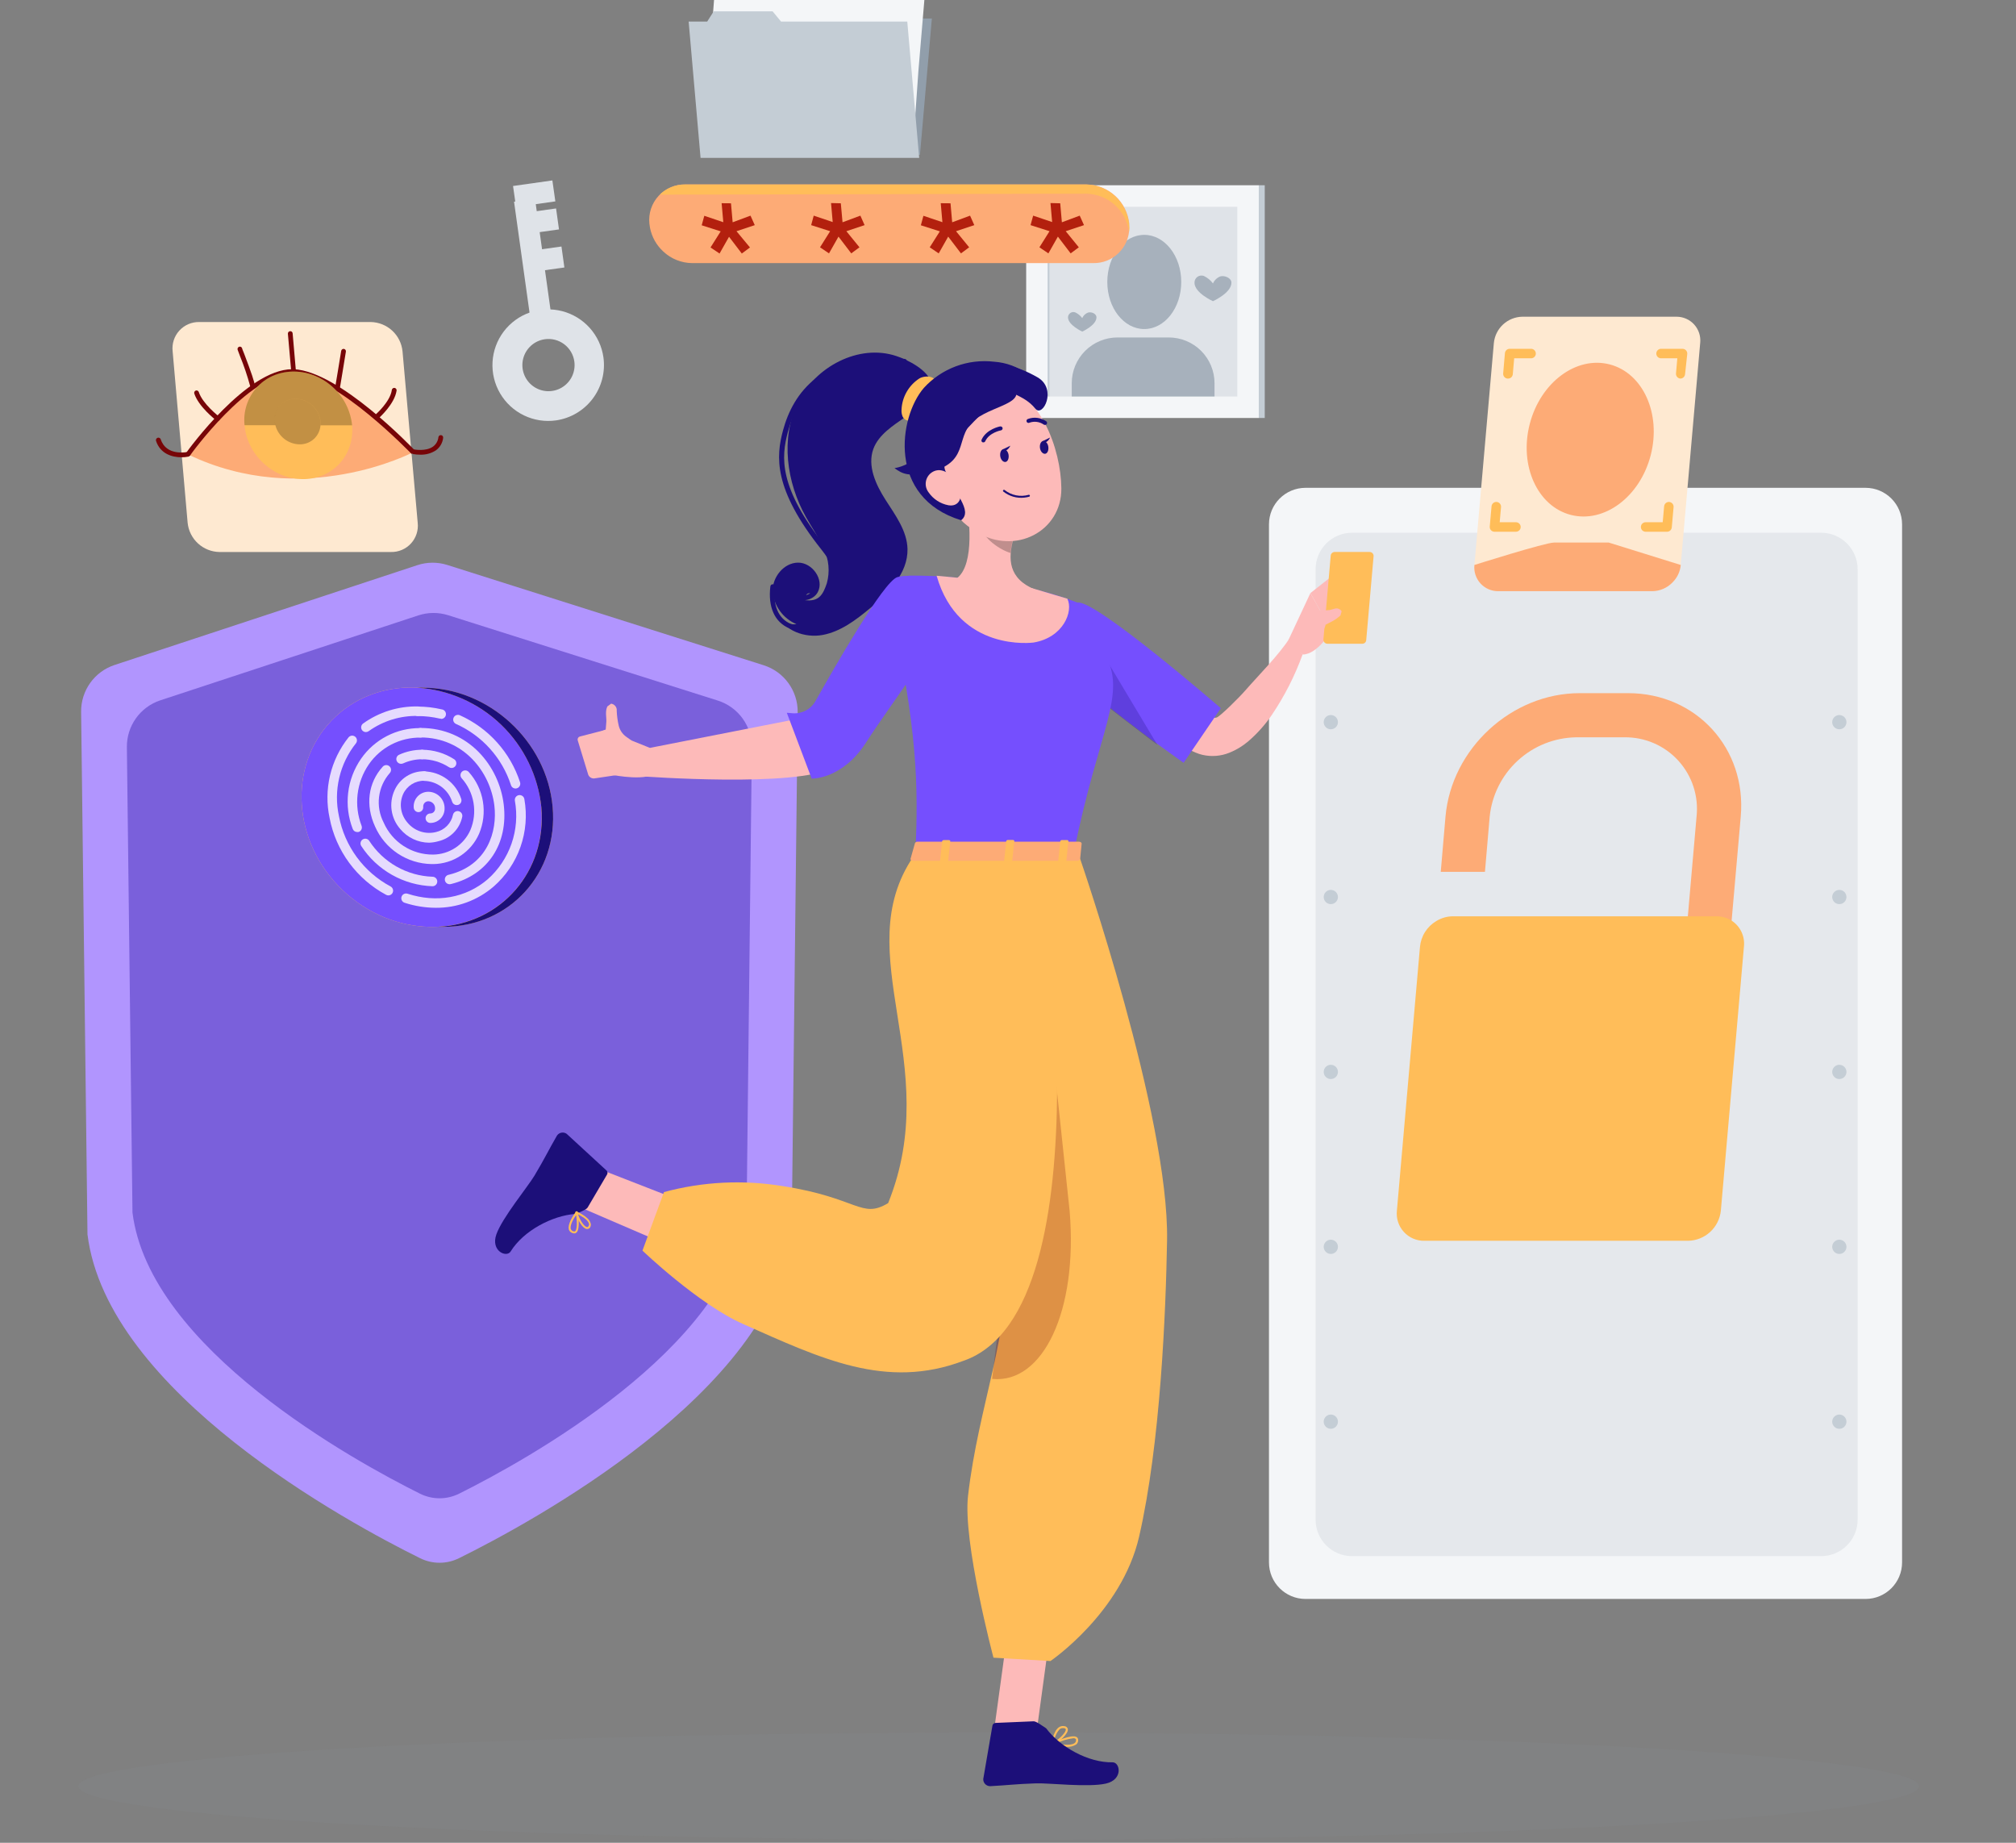 <svg fill="none" height="605" viewBox="0 0 662 605" width="662" xmlns="http://www.w3.org/2000/svg"><rect x="0" y="0" width="662" height="605" fill="#808080" stroke="none"/><path d="m327.945 604.064c166.906 0 302.211-7.899 302.211-17.644s-135.305-17.644-302.211-17.644c-166.907 0-302.212 7.899-302.212 17.644s135.305 17.644 302.212 17.644z" fill="#919eab" fill-opacity=".08"/><path d="m250.772 218.405c6.714 2.127 11.247 8.395 11.166 15.437l-1.983 171.413c-6.428 51.94-85.841 94.76-109.2 106.294-4.088 2.019-8.756 2.019-12.844-.001-23.356-11.537-102.757-54.366-109.185-106.293l-2.086-171.548c-.085-6.978 4.362-13.206 10.99-15.39l99.423-32.774c3.193-1.053 6.637-1.073 9.842-.057z" fill="#b195fe"/><path d="m235.713 230.005c6.715 2.125 11.251 8.392 11.171 15.435l-1.721 152.645c-5.529 44.695-73.019 81.645-94.387 92.287-4.081 2.032-8.806 2.032-12.887 0-21.368-10.642-88.858-47.592-94.387-92.287l-1.838-152.777c-.084-6.98 4.367-13.209 10.997-15.391l84.693-27.873c3.189-1.05 6.628-1.069 9.829-.056z" fill="#4027b6" opacity=".48"/><path d="m612.592 160.154h-183.896c-6.627 0-12 5.372-12 12v340.792c0 6.627 5.373 12 12 12h183.896c6.628 0 12-5.373 12-12v-340.792c0-6.628-5.372-12-12-12z" fill="#f4f6f8"/><path d="m598 174.896h-154c-6.627 0-12 5.373-12 12v312c0 6.628 5.373 12 12 12h154c6.627 0 12-5.372 12-12v-312c0-6.627-5.373-12-12-12z" fill="#dfe3e8" opacity=".72"/><path d="m434.668 466.744c0-.62.246-1.215.685-1.653.438-.439 1.033-.685 1.653-.685s1.215.246 1.653.685c.439.438.685 1.033.685 1.653s-.246 1.215-.685 1.653c-.438.439-1.033.685-1.653.685s-1.215-.246-1.653-.685c-.439-.438-.685-1.033-.685-1.653zm0-57.406c0-.62.246-1.215.685-1.653.438-.439 1.033-.685 1.653-.685s1.215.246 1.653.685c.439.438.685 1.033.685 1.653s-.246 1.215-.685 1.653c-.438.439-1.033.685-1.653.685s-1.215-.246-1.653-.685c-.439-.438-.685-1.033-.685-1.653zm0-57.422c0-.62.246-1.214.685-1.653.438-.438 1.033-.685 1.653-.685s1.215.247 1.653.685c.439.439.685 1.033.685 1.653 0 .621-.246 1.215-.685 1.654-.438.438-1.033.685-1.653.685s-1.215-.247-1.653-.685c-.439-.439-.685-1.033-.685-1.654zm0-57.421c0-.62.246-1.215.685-1.653.438-.439 1.033-.685 1.653-.685s1.215.246 1.653.685c.439.438.685 1.033.685 1.653s-.246 1.215-.685 1.653c-.438.439-1.033.685-1.653.685s-1.215-.246-1.653-.685c-.439-.438-.685-1.033-.685-1.653zm0-57.406c0-.62.246-1.215.685-1.653.438-.439 1.033-.685 1.653-.685s1.215.246 1.653.685c.439.438.685 1.033.685 1.653s-.246 1.215-.685 1.653c-.438.439-1.033.685-1.653.685s-1.215-.246-1.653-.685c-.439-.438-.685-1.033-.685-1.653z" fill="#c4cdd5"/><path d="m601.648 466.744c0-.62.247-1.215.685-1.653.439-.439 1.033-.685 1.654-.685.62 0 1.214.246 1.653.685.438.438.685 1.033.685 1.653s-.247 1.215-.685 1.653c-.439.439-1.033.685-1.653.685-.621 0-1.215-.246-1.654-.685-.438-.438-.685-1.033-.685-1.653zm0-57.406c0-.62.247-1.215.685-1.653.439-.439 1.033-.685 1.654-.685.62 0 1.214.246 1.653.685.438.438.685 1.033.685 1.653s-.247 1.215-.685 1.653c-.439.439-1.033.685-1.653.685-.621 0-1.215-.246-1.654-.685-.438-.438-.685-1.033-.685-1.653zm0-57.422c0-.62.247-1.214.685-1.653.439-.438 1.033-.685 1.654-.685.62 0 1.214.247 1.653.685.438.439.685 1.033.685 1.653 0 .621-.247 1.215-.685 1.654-.439.438-1.033.685-1.653.685-.621 0-1.215-.247-1.654-.685-.438-.439-.685-1.033-.685-1.654zm0-57.421c0-.62.247-1.215.685-1.653.439-.439 1.033-.685 1.654-.685.62 0 1.214.246 1.653.685.438.438.685 1.033.685 1.653s-.247 1.215-.685 1.653c-.439.439-1.033.685-1.653.685-.621 0-1.215-.246-1.654-.685-.438-.438-.685-1.033-.685-1.653zm0-57.406c0-.62.247-1.215.685-1.653.439-.439 1.033-.685 1.654-.685.62 0 1.214.246 1.653.685.438.438.685 1.033.685 1.653s-.247 1.215-.685 1.653c-.439.439-1.033.685-1.653.685-.621 0-1.215-.246-1.654-.685-.438-.438-.685-1.033-.685-1.653z" fill="#c4cdd5"/><path d="m302.086 50.826h-71.808l3.913-44.749h71.808z" fill="#919eab"/><path d="m303.536 0-1.964 23.364-1.964 28.087h-69.065l3.928-51.452z" fill="#f4f6f8"/><path d="m297.925 7.079 3.913 44.75h-71.793l-3.912-44.75h6.094l2.136-3.351h19.343l2.774 3.351z" fill="#c4cdd5"/><path d="m413.376 60.819h-76.406v76.406h76.406z" fill="#f4f6f8"/><path d="m415.309 60.819h-1.949v76.406h1.949z" fill="#c4cdd5"/><path d="m406.299 67.894h-62.284v62.284h62.284z" fill="#dfe3e8"/><path d="m344.607 67.894h-.577v62.284h.577z" fill="#c4cdd5"/><g fill="#919eab" opacity=".72"><path d="m375.749 108.03c6.706 0 12.142-6.923 12.142-15.462 0-8.54-5.436-15.462-12.142-15.462s-12.142 6.923-12.142 15.462c0 8.539 5.436 15.462 12.142 15.462z"/><path d="m398.818 130.18h-46.885v-4.365c0-1.973.388-3.927 1.143-5.75.756-1.823 1.862-3.479 3.258-4.874 1.395-1.395 3.051-2.502 4.874-3.257s3.777-1.144 5.75-1.144h16.834c1.973 0 3.927.389 5.75 1.144s3.479 1.862 4.875 3.257c1.395 1.395 2.502 3.051 3.257 4.874s1.144 3.777 1.144 5.75z"/><path d="m350.701 104.181c0 2.541 4.676 4.676 4.676 4.676s4.676-2.073 4.676-4.676c0-1.215-1.699-1.901-2.79-1.558-.42.159-.803.401-1.127.711-.324.311-.582.684-.759 1.097-.596-.804-1.384-1.447-2.291-1.871-.265-.1-.549-.135-.83-.102-.281.034-.55.134-.784.293s-.426.372-.56.621-.207.527-.211.809z"/><path d="m392.24 92.818c0 3.351 6.063 6.063 6.063 6.063s6.063-2.712 6.063-6.063c0-1.559-2.228-2.478-3.662-2.073-1.07.427-1.931 1.255-2.401 2.307-.787-1.054-1.819-1.9-3.008-2.463-.351-.124-.727-.161-1.096-.107-.368.054-.718.197-1.019.416-.301.22-.544.509-.708.844-.164.335-.243.704-.232 1.076z"/></g><path d="m182.567 138.02c-3.587.504-7.243-.066-10.505-1.64-3.263-1.574-5.986-4.079-7.824-7.201-1.839-3.121-2.711-6.717-2.505-10.333.205-3.617 1.478-7.091 3.658-9.984s5.169-5.075 8.589-6.269 7.117-1.347 10.624-.44 6.666 2.834 9.078 5.537c2.412 2.702 3.968 6.059 4.472 9.646.663 4.808-.604 9.683-3.525 13.558-2.921 3.876-7.257 6.438-12.062 7.126zm-3.725-26.638c-1.673.25-3.234.989-4.488 2.124s-2.144 2.615-2.559 4.255c-.414 1.64-.334 3.366.23 4.96.565 1.595 1.588 2.987 2.942 4.001 1.353 1.014 2.977 1.605 4.666 1.699 1.688.093 3.367-.315 4.824-1.173 1.458-.858 2.629-2.129 3.366-3.651.737-1.523 1.007-3.229.776-4.905-.154-1.123-.53-2.204-1.105-3.181-.576-.977-1.34-1.831-2.247-2.511-.908-.679-1.941-1.173-3.04-1.45-1.1-.278-2.243-.335-3.365-.168z" fill="#dfe3e8"/><path d="m175.683 65.258-6.885.962 6.185 44.289 6.885-.962z" fill="#dfe3e8"/><path d="m181.386 59.236-12.915 1.827.973 6.882 12.916-1.827z" fill="#dfe3e8"/><path d="m182.598 68.434-12.149 1.694.96 6.885 12.149-1.694z" fill="#dfe3e8"/><path d="m184.369 80.93-10.606 1.479.961 6.885 10.605-1.479z" fill="#dfe3e8"/><path d="m168.12 293.4c14.369-15.011 12.741-39.89-3.638-55.57s-41.307-16.222-55.676-1.211c-14.37 15.012-12.742 39.891 3.637 55.571 16.379 15.679 41.307 16.221 55.677 1.21z" fill="#FFBD59"/><path d="m168.12 293.4c14.369-15.011 12.741-39.89-3.638-55.57s-41.307-16.222-55.676-1.211c-14.37 15.012-12.742 39.891 3.637 55.571 16.379 15.679 41.307 16.221 55.677 1.21z" fill="#754ffe"/><g fill="#e6dbfe"><path d="m149.96 264.321c-.331-.002-.652-.108-.919-.304-.266-.196-.463-.472-.562-.787-.627-1.953-1.846-3.663-3.488-4.892s-3.626-1.916-5.677-1.967c-.413 0-.81-.164-1.102-.456s-.456-.689-.456-1.102c0-.414.164-.81.456-1.102.292-.293.689-.457 1.102-.457 2.712.059 5.339.962 7.514 2.582 2.176 1.62 3.794 3.877 4.628 6.458.063.197.086.404.068.609-.018.206-.076.405-.172.588s-.227.345-.385.476c-.159.132-.342.231-.539.291-.152.045-.31.066-.468.063z"/><path d="m143.118 298.036c-3.484-.015-6.944-.572-10.257-1.652-.195-.062-.376-.163-.533-.295-.157-.133-.286-.295-.38-.477s-.151-.382-.168-.586.006-.41.068-.606c.063-.195.163-.377.296-.533.132-.157.294-.286.476-.38.183-.094.382-.151.586-.169.205-.017.411.007.606.069 9.586 3.117 19.156 1.372 26.264-4.676 3.6-3.173 6.319-7.223 7.895-11.756s1.954-9.396 1.098-14.118c-.032-.205-.024-.414.024-.615.048-.202.135-.392.257-.56.121-.168.275-.31.451-.419.177-.109.373-.181.578-.214.204-.033.414-.025.615.023.202.048.392.136.56.257.168.122.31.275.419.452.108.176.181.373.214.577.932 5.247.494 10.645-1.273 15.673-1.767 5.027-4.802 9.513-8.812 13.022-5.274 4.55-12.019 7.032-18.984 6.983z"/><path d="m127.531 293.966c-.257.006-.51-.058-.733-.187-4.777-2.557-8.922-6.147-12.134-10.51-3.212-4.364-5.408-9.389-6.429-14.71-.99-4.602-.943-9.367.135-13.95s3.161-8.869 6.099-12.547c.263-.308.636-.502 1.039-.54s.805.082 1.121.336c.316.253.521.619.572 1.021s-.057.807-.3 1.131c-2.657 3.325-4.537 7.202-5.505 11.346-.968 4.145-.999 8.453-.091 12.611.928 4.866 2.932 9.464 5.866 13.455 2.934 3.992 6.724 7.276 11.093 9.613.304.165.546.426.685.743.14.317.17.671.086 1.007s-.277.634-.549.848c-.273.214-.609.331-.955.333z"/><path d="m169.35 258.867c-.344.016-.683-.083-.965-.28-.282-.198-.491-.483-.594-.811-1.433-4.424-3.779-8.498-6.885-11.959-3.107-3.46-6.904-6.231-11.148-8.132-.381-.164-.681-.471-.834-.856-.153-.384-.148-.814.015-1.194.164-.38.471-.68.856-.834.384-.153.814-.148 1.194.016 4.652 2.082 8.816 5.116 12.223 8.907s5.981 8.254 7.557 13.101c.12.371.098.773-.064 1.128s-.45.637-.809.789c-.173.074-.358.117-.546.125z"/><path d="m120.158 240.348c-.244.003-.486-.052-.706-.161-.219-.108-.41-.266-.556-.462-.122-.165-.211-.352-.26-.551-.05-.199-.06-.405-.029-.608.03-.203.1-.397.206-.573s.245-.329.41-.45c5.241-3.77 11.563-5.739 18.018-5.611.414 0 .81.164 1.102.456.293.292.457.689.457 1.102 0 .414-.164.81-.457 1.102-.292.293-.688.457-1.102.457-5.785-.125-11.455 1.624-16.163 4.988-.266.199-.588.308-.92.311z"/><path d="m144.77 235.918h-.359c-2.345-.547-4.746-.824-7.154-.826-.413 0-.81-.164-1.102-.457-.292-.292-.457-.688-.457-1.102 0-.413.165-.81.457-1.102s.689-.457 1.102-.457c2.624.008 5.239.316 7.793.92.414.048.791.257 1.05.583s.377.742.33 1.155c-.048.413-.258.791-.583 1.05-.326.258-.742.377-1.155.329z"/><path d="m117.29 273.158c-.318.001-.629-.095-.891-.276s-.462-.438-.574-.737c-1.46-3.771-1.975-7.842-1.5-11.857.475-4.016 1.927-7.854 4.228-11.18 2.179-3.148 5.099-5.712 8.501-7.468 3.403-1.756 7.185-2.649 11.013-2.601.414 0 .81.164 1.103.457.292.292.456.688.456 1.102 0 .413-.164.81-.456 1.102-.293.292-.689.456-1.103.456-3.33-.032-6.617.753-9.573 2.285-2.956 1.533-5.492 3.767-7.385 6.506-2.003 2.92-3.265 6.283-3.678 9.8s.036 7.081 1.309 10.385c.141.387.124.813-.049 1.187-.172.374-.485.664-.871.808-.173.041-.353.051-.53.031z"/><path d="m142.011 290.956c-4.671-.159-9.236-1.442-13.306-3.74-4.07-2.299-7.526-5.544-10.074-9.462-.112-.172-.188-.365-.226-.566-.037-.202-.034-.409.009-.609.042-.201.124-.391.24-.559.116-.169.265-.314.437-.425.172-.112.364-.188.565-.226.202-.037.409-.034.609.009.201.042.391.124.56.24s.313.265.424.437c2.261 3.49 5.33 6.383 8.947 8.434s7.675 3.2 11.831 3.349c.413 0 .809.164 1.102.457.292.292.456.688.456 1.102 0 .413-.164.81-.456 1.102-.293.292-.689.457-1.102.457z"/><path d="m147.825 290.284c-.414.05-.83-.067-1.157-.324s-.539-.634-.589-1.047c-.049-.414.067-.83.324-1.157.258-.327.634-.539 1.048-.589 12.641-3.117 15.914-14.199 14.885-22.71-1.356-11.098-10.131-22.336-24.268-22.351-.414 0-.81-.164-1.103-.457-.292-.292-.456-.688-.456-1.102 0-.413.164-.81.456-1.102.293-.292.689-.456 1.103-.456 15.945 0 25.827 12.625 27.339 25.094 1.558 12.859-5.191 23.115-17.146 26.108z"/><path d="m131.708 250.762c-.357.002-.703-.118-.982-.341-.278-.223-.472-.534-.549-.882-.076-.349-.031-.713.128-1.032.16-.319.424-.574.748-.722 2.378-1.085 4.962-1.643 7.576-1.636.413 0 .809.164 1.102.456.292.293.456.689.456 1.102 0 .414-.164.81-.456 1.103-.293.292-.689.456-1.102.456-2.152 0-4.278.462-6.235 1.356-.216.095-.45.143-.686.14z"/><path d="m141.715 283.677c-3.946-.063-7.791-1.256-11.079-3.439-3.288-2.182-5.88-5.262-7.47-8.875-3.242-7.029-2.291-14.371 2.525-19.67.279-.306.669-.488 1.082-.507.414-.019.818.127 1.124.406s.488.668.507 1.081c.019.414-.127.818-.406 1.124-1.935 2.191-3.163 4.916-3.522 7.817-.358 2.902.168 5.844 1.512 8.44 1.379 3.147 3.652 5.82 6.536 7.688 2.884 1.867 6.253 2.847 9.689 2.818 2.601-.022 5.141-.794 7.314-2.223 2.173-1.43 3.888-3.456 4.938-5.836 1.181-2.819 1.537-5.915 1.026-8.928-.51-3.014-1.866-5.82-3.91-8.092-.132-.157-.232-.338-.294-.533s-.085-.401-.068-.605.075-.403.169-.585.223-.343.38-.475c.315-.262.721-.389 1.13-.354.408.035.786.229 1.052.541 2.426 2.71 4.03 6.054 4.626 9.642s.16 7.272-1.259 10.621c-1.279 2.927-3.375 5.422-6.038 7.186s-5.778 2.722-8.972 2.758z"/><path d="m148.292 252.134c-.298-.001-.591-.087-.841-.249-2.631-1.698-5.692-2.607-8.822-2.619-.414 0-.81-.164-1.103-.456-.292-.293-.456-.689-.456-1.103 0-.413.164-.809.456-1.102.293-.292.689-.456 1.103-.456 3.727.013 7.373 1.095 10.505 3.117.347.224.591.576.678.979.088.403.012.825-.21 1.172-.141.22-.335.4-.564.525-.228.126-.485.192-.746.192z"/><path d="m140.935 276.665c-1.821-.013-3.617-.424-5.263-1.205-1.645-.781-3.099-1.912-4.26-3.316-1.501-1.713-2.474-3.824-2.804-6.077-.329-2.254.001-4.555.949-6.626.837-1.881 2.207-3.474 3.942-4.583 1.735-1.108 3.757-1.683 5.815-1.651.414 0 .81.164 1.102.456.293.292.457.689.457 1.102 0 .414-.164.81-.457 1.102-.292.293-.688.457-1.102.457-1.457-.025-2.889.376-4.122 1.154-1.232.779-2.21 1.9-2.814 3.226-.681 1.531-.91 3.226-.659 4.883.252 1.658.973 3.208 2.078 4.469 1.105 1.349 2.57 2.358 4.225 2.909 1.655.552 3.432.624 5.127.208 1.377-.312 2.636-1.012 3.628-2.018.992-1.005 1.674-2.274 1.967-3.655.09-.4.333-.748.677-.97.344-.221.762-.299 1.163-.215.2.043.391.124.56.241.169.116.313.265.425.437.111.172.188.365.225.567s.033.409-.01.61c-.411 1.951-1.372 3.744-2.77 5.167-1.398 1.422-3.173 2.415-5.117 2.86-.965.274-1.959.431-2.962.468z"/><path d="m141.309 270.18c-.413 0-.81-.164-1.102-.457-.292-.292-.456-.689-.456-1.102s.164-.81.456-1.102.689-.457 1.102-.457c.213.001.424-.042.619-.126.196-.085.372-.208.518-.363.146-.154.259-.337.331-.538.073-.2.104-.412.091-.625.01-.303-.04-.604-.148-.887-.107-.283-.27-.542-.479-.761-.21-.22-.46-.395-.738-.516s-.577-.185-.88-.189c-.228.006-.453.057-.662.151-.209.093-.397.227-.553.394-.163.187-.286.405-.361.641s-.101.484-.076.731c.013.204-.016.41-.083.603-.067.194-.171.373-.307.526-.136.154-.301.279-.486.369-.184.089-.384.142-.589.154-.413.025-.82-.116-1.129-.39-.31-.275-.498-.662-.523-1.075-.056-.662.026-1.328.24-1.957.213-.629.555-1.206 1.003-1.697.448-.49.992-.883 1.599-1.152.607-.27 1.263-.412 1.927-.416.713.002 1.419.146 2.075.423.657.277 1.252.682 1.751 1.191s.892 1.112 1.156 1.774c.263.662.393 1.371.38 2.083.013.622-.099 1.24-.328 1.818-.23.579-.572 1.105-1.008 1.549-.435.444-.955.797-1.528 1.038-.574.241-1.19.365-1.812.365z"/></g><path d="m181.476 264.977c1.902 21.713-14.153 39.31-35.85 39.31-.561 0-1.122 0-1.683 0 20.668-1.06 35.663-18.236 33.823-39.263-1.059-10.293-5.726-19.88-13.174-27.063s-17.198-11.499-27.523-12.184h1.684c21.696-.078 40.837 17.519 42.723 39.2z" fill="#FFBD59"/><path d="m181.476 264.977c1.902 21.713-14.153 39.31-35.85 39.31-.561 0-1.122 0-1.683 0 20.668-1.06 35.663-18.236 33.823-39.263-1.059-10.293-5.726-19.88-13.174-27.063s-17.198-11.499-27.523-12.184h1.684c21.696-.078 40.837 17.519 42.723 39.2z" fill="#1c0f79"/><path d="m213.243 73.412c.043.466.111.929.202 1.387.589 2.999 2.124 5.731 4.38 7.793 2.571 2.408 5.954 3.76 9.477 3.788h131.692c1.537.029 3.064-.247 4.493-.813 1.429-.566 2.731-1.41 3.832-2.482 1.1-1.073 1.977-2.354 2.579-3.768.601-1.414.916-2.934.927-4.471 0-.452 0-.92 0-1.387-.361-3.492-1.987-6.732-4.57-9.11-2.584-2.377-5.948-3.727-9.459-3.796h-131.754c-1.65-.031-3.288.289-4.805.939-1.517.65-2.878 1.615-3.994 2.831-1.116 1.216-1.96 2.655-2.477 4.222-.518 1.567-.696 3.226-.523 4.867z" fill="#fdab76"/><path d="m370.824 74.816c0 .417-.031.834-.094 1.247-.464-3.411-2.134-6.543-4.707-8.83s-5.879-3.578-9.321-3.639l-140.047.312c2.233-2.174 5.238-3.374 8.355-3.336h131.677c3.508.076 6.868 1.428 9.451 3.804 2.582 2.376 4.209 5.612 4.577 9.102.058.445.094.892.109 1.341z" fill="#FFBD59"/><path d="m348.146 66.742.545 6.235 5.861-2.182 1.403 3.117-6.001 1.995 4.302 5.284-2.681 1.995-4.193-5.502-3.117 5.502-2.946-1.995 3.32-5.284-6.235-1.995.857-3.117 6.235 2.104-.546-6.235z" fill="#b3200e"/><path d="m312.125 66.744.545 6.235 5.876-2.182 1.387 3.117-6 1.995 4.317 5.284-2.696 1.995-4.193-5.502-3.118 5.502-2.945-1.995 3.319-5.237-6.234-1.995.841-3.117 6.235 2.104-.545-6.235z" fill="#b3200e"/><path d="m276.103 66.742.562 6.235 5.86-2.182 1.387 3.117-5.985 1.995 4.302 5.284-2.697 1.995-4.192-5.502-3.118 5.502-2.946-1.995 3.32-5.284-6.234-1.995.841-3.117 6.235 2.104-.545-6.235z" fill="#b3200e"/><path d="m240.036 66.744.546 6.235 5.86-2.182 1.403 3.117-6.001 1.995 4.427 5.331-2.681 1.995-4.193-5.502-3.117 5.502-2.962-1.995 3.336-5.284-6.235-1.995.857-3.117 6.235 2.104-.546-6.235z" fill="#b3200e"/><path d="m558.302 112.538-6.391 72.946c-.189 2.151-1.133 4.166-2.665 5.689-.863.909-1.899 1.635-3.048 2.136-1.148.501-2.386.765-3.639.778h-50.61c-1.095.006-2.18-.219-3.182-.66-1.003-.441-1.901-1.089-2.636-1.901-.736-.812-1.292-1.769-1.632-2.811-.34-1.041-.457-2.142-.343-3.231l6.39-72.9c.236-2.33 1.319-4.492 3.042-6.078 1.724-1.585 3.969-2.484 6.31-2.525h50.61c1.091-.006 2.171.218 3.17.657.999.438 1.895 1.082 2.63 1.888.734.807 1.291 1.759 1.635 2.794.343 1.036.466 2.132.359 3.218z" fill="#fee9d1"/><path d="m495.144 124.287h-.124c-.412-.036-.792-.233-1.058-.549-.265-.315-.395-.723-.361-1.135l.577-6.671c.035-.388.215-.75.503-1.012.289-.263.665-.408 1.056-.406h7.029c.414 0 .81.164 1.102.456.293.293.457.689.457 1.103 0 .413-.164.809-.457 1.102-.292.292-.688.456-1.102.456h-5.549l-.452 5.237c-.035.4-.224.77-.526 1.035-.302.264-.694.401-1.095.384z" fill="#FFBD59"/><path d="m551.771 124.287c-.411-.036-.792-.233-1.058-.549-.265-.315-.395-.723-.361-1.135l.437-4.972h-5.347c-.413 0-.809-.164-1.102-.456-.292-.293-.456-.689-.456-1.102 0-.414.164-.81.456-1.103.293-.292.689-.456 1.102-.456h7.046c.217-.001.432.043.63.13.199.087.378.215.525.375.146.16.258.349.328.554.069.206.095.424.075.64l-.717 6.64c-.031.391-.209.756-.498 1.022s-.668.413-1.06.412z" fill="#FFBD59"/><path d="m497.778 174.573h-7.029c-.217.002-.431-.042-.63-.128-.198-.085-.377-.212-.524-.37-.146-.159-.257-.346-.327-.55-.069-.204-.096-.42-.078-.635l.592-6.671c.018-.205.075-.404.17-.586.094-.183.223-.345.381-.477.157-.133.338-.233.534-.295.196-.063.402-.086.606-.068.205.017.404.075.587.169.182.094.344.224.477.381.132.157.232.339.295.534.062.196.085.402.068.607l-.437 4.972h5.331c.413 0 .81.164 1.102.457.292.292.457.688.457 1.102 0 .413-.165.81-.457 1.102s-.689.456-1.102.456z" fill="#FFBD59"/><path d="m547.422 174.572h-7.045c-.413 0-.81-.165-1.102-.457s-.457-.689-.457-1.102.165-.81.457-1.102c.292-.293.689-.457 1.102-.457h5.611l.468-5.237c.036-.411.233-.791.548-1.057.316-.266.724-.396 1.135-.361s.791.233 1.057.548c.266.316.396.724.362 1.135l-.593 6.671c-.035.386-.212.745-.497 1.007-.286.263-.658.409-1.046.412z" fill="#FFBD59"/><path d="m542.046 149.459c3.519-13.645-2.521-27-13.491-29.829-10.969-2.829-22.715 5.94-26.233 19.585-3.519 13.646 2.521 27.001 13.491 29.829 10.969 2.829 22.715-5.939 26.233-19.585z" fill="#fdab76"/><path d="m551.911 185.484c-.189 2.152-1.133 4.167-2.665 5.689-.863.909-1.899 1.636-3.048 2.136-1.148.501-2.386.766-3.639.779h-50.61c-1.095.006-2.18-.219-3.182-.661-1.003-.441-1.901-1.089-2.636-1.9-.736-.812-1.292-1.77-1.632-2.811s-.457-2.143-.343-3.232c0 0 23.271-7.357 26.139-7.357h17.971z" fill="#fdab76"/><path d="m571.613 268.092-3.897 44.422c-.198 1.965-1.111 3.788-2.565 5.124s-3.348 2.092-5.322 2.124c-.928.017-1.849-.165-2.701-.532-.853-.367-1.617-.912-2.242-1.597-.626-.686-1.098-1.498-1.385-2.38-.287-.883-.383-1.816-.281-2.739l3.881-44.422c.361-3.312.013-6.664-1.02-9.831-1.034-3.168-2.73-6.079-4.975-8.541s-4.988-4.418-8.048-5.738c-3.059-1.32-6.364-1.975-9.695-1.92h-15.883c-7.084.131-13.875 2.851-19.09 7.647-5.215 4.795-8.493 11.335-9.216 18.383l-1.558 18.143h-14.512l1.559-18.143c1.964-22.351 21.728-40.526 44.079-40.526h15.883c22.352 0 38.967 18.112 36.988 40.526z" fill="#fdab76"/><path d="m572.657 310.831-7.575 86.631c-.275 2.681-1.522 5.169-3.507 6.993-1.984 1.824-4.569 2.857-7.264 2.904h-86.569c-1.268.023-2.526-.224-3.691-.725s-2.21-1.245-3.065-2.181-1.501-2.044-1.895-3.25c-.394-1.205-.526-2.481-.389-3.741l7.575-86.569c.155-1.744.723-3.426 1.659-4.906.935-1.48 2.21-2.716 3.719-3.604 1.624-.995 3.487-1.534 5.393-1.559h86.568c1.763-.007 3.492.485 4.988 1.418 1.41.911 2.536 2.198 3.252 3.716s.994 3.206.801 4.873z" fill="#FFBD59"/><path d="m128.357 181.226h-56.331c-2.607-.051-5.104-1.054-7.022-2.82-1.918-1.765-3.124-4.172-3.389-6.766l-4.925-56.299c-.141-1.225-.017-2.467.362-3.641.38-1.173 1.006-2.252 1.838-3.163.832-.912 1.849-1.634 2.983-2.119s2.359-.722 3.592-.694h56.3c2.611.052 5.113 1.06 7.032 2.832 1.918 1.772 3.121 4.186 3.38 6.785l4.987 56.299c.137 1.226.009 2.467-.375 3.639-.383 1.172-1.013 2.249-1.848 3.157-.834.908-1.854 1.627-2.989 2.109-1.136.481-2.361.713-3.594.681z" fill="#fee9d1"/><path d="m61.645 149.147s20.013-27.884 34.774-27.167c14.761.717 39.185 26.513 39.185 26.513s-36.068 18.953-73.96.654z" fill="#fdab76"/><path d="m62.347 149.632-1.262-.904c.81-1.138 19.92-27.511 34.852-27.511h.592c14.901.717 38.764 25.687 39.777 26.747l-1.138 1.076c-.311-.265-24.502-25.594-38.795-26.28h-.53c-14.122-.015-33.371 26.576-33.496 26.872z" fill="#770508"/><path d="m59.557 150.129c-3.024 0-6.936-1.123-8.323-5.393-.032-.103-.043-.21-.033-.317.01-.107.041-.21.091-.305s.118-.179.2-.248c.083-.068.178-.12.28-.151.102-.032.21-.043.317-.033.107.009.21.04.305.09s.179.118.247.201c.068.082.12.177.152.279 1.792 5.518 8.479 4.193 8.76 4.131.204-.038.415.004.589.117.174.114.298.289.346.491.037.202-.005.411-.119.582-.113.172-.289.292-.489.337-.765.151-1.543.224-2.322.219z" fill="#770508"/><path d="m71.45 138.159c-.169.004-.335-.051-.468-.156-.234-.187-5.767-4.457-7.186-8.806-.06-.197-.041-.408.052-.591.093-.184.253-.323.447-.391.196-.064.41-.047.594.046.184.094.324.256.388.453 1.262 3.881 6.593 8.011 6.655 8.042.156.131.258.316.284.519.026.202-.025.406-.143.573-.073.095-.168.173-.276.227s-.227.083-.348.084z" fill="#770508"/><path d="m82.906 127.547c-.102-.002-.203-.024-.297-.065s-.178-.101-.249-.174c-.071-.074-.127-.161-.164-.257-.037-.095-.055-.197-.053-.299-.925-3.391-2.054-6.722-3.382-9.976-.405-1.028-.67-1.776-.733-1.963-.059-.199-.038-.413.058-.596.096-.183.26-.322.457-.386.098-.031.202-.042.304-.032.102.01.202.041.292.091.09.049.17.116.233.197s.11.174.137.273c0 .188.327.873.701 1.855 2.167 5.721 3.507 9.477 3.491 10.568-.008.205-.095.4-.243.542-.148.143-.346.222-.551.222z" fill="#770508"/><path d="m96.42 122.764c-.196 0-.386-.073-.53-.206s-.234-.315-.249-.511l-1.107-12.47c-.009-.102.003-.205.035-.303s.082-.188.149-.267c.067-.078.148-.142.24-.189.092-.046.192-.074.294-.082.102-.013.206-.005.304.024.099.028.19.077.269.143s.143.147.19.239c.046.092.073.192.078.295l1.091 12.563c.011.102.001.204-.029.302-.03.098-.079.189-.144.267-.065.079-.146.143-.237.19s-.19.075-.292.083z" fill="#770508"/><path d="m137.99 149.273c-.763.002-1.524-.06-2.276-.187-.2-.045-.376-.166-.489-.338-.113-.171-.156-.38-.119-.582.019-.101.058-.198.114-.284.057-.086.131-.159.217-.216.085-.057.182-.096.283-.114.102-.019.206-.016.306.006 0 0 3.803.733 6.141-.919.502-.364.922-.829 1.231-1.367.309-.537.5-1.134.562-1.751.015-.102.05-.2.104-.289.053-.089.123-.166.207-.228.083-.061.177-.106.278-.131.1-.025.204-.03.307-.014.102.015.201.051.289.104.089.053.166.123.228.207.061.083.106.177.131.278.025.1.03.205.014.307-.091.821-.355 1.613-.774 2.325s-.984 1.327-1.657 1.806c-1.519.968-3.297 1.452-5.097 1.387z" fill="#770508"/><path d="m124.008 137.335c-.161.004-.32-.041-.454-.13-.135-.089-.238-.218-.296-.369-.059-.15-.069-.315-.029-.471.04-.157.127-.297.25-.402 0 0 4.676-4.115 5.19-7.949.031-.207.143-.393.311-.517s.378-.177.585-.146.393.143.517.311.177.379.146.585c-.671 4.396-5.534 8.713-5.705 8.916-.146.117-.328.178-.515.172z" fill="#770508"/><path d="m110.822 128.277h-.156c-.101-.017-.198-.054-.285-.109-.088-.054-.163-.126-.223-.21-.059-.084-.101-.179-.124-.279-.022-.101-.025-.205-.007-.306 0-.093 1.715-10.116 2.011-12.173.035-.203.146-.385.312-.507s.372-.175.576-.148c.102.015.199.05.287.103s.164.123.225.206c.061.082.105.176.129.275.025.1.03.203.014.305-.312 2.073-1.995 12.111-2.011 12.204-.037.174-.13.331-.266.446-.135.116-.304.183-.482.193z" fill="#770508"/><path d="m111.291 152.406c6.453-6.741 5.715-17.919-1.647-24.967-7.363-7.048-18.562-7.297-25.015-.557-6.453 6.741-5.715 17.919 1.647 24.967s18.562 7.297 25.015.557z" fill="#FFBD59"/><path d="m105.257 139.641c.039-.394.039-.791 0-1.185-.202-2.04-1.148-3.935-2.657-5.323s-3.476-2.173-5.526-2.205c-.96-.017-1.913.171-2.794.551s-1.673.943-2.32 1.652c-.647.71-1.136 1.548-1.434 2.461-.298.913-.398 1.879-.294 2.833.041.4.114.796.218 1.185h-10.147c-.244-2.247-.006-4.519.696-6.667.703-2.148 1.855-4.121 3.38-5.789 1.525-1.667 3.387-2.991 5.463-3.883s4.318-1.332 6.578-1.29c4.805.089 9.412 1.935 12.95 5.189 3.538 3.253 5.762 7.689 6.252 12.471z" fill="#000" opacity=".24"/><path d="m105.242 138.458c.039.394.039.791 0 1.185-.127 1.72-.91 3.325-2.186 4.485s-2.948 1.786-4.672 1.75c-1.824-.029-3.588-.654-5.024-1.78-1.435-1.126-2.463-2.69-2.925-4.455-.104-.388-.177-.784-.218-1.185-.109-.958-.012-1.928.285-2.846s.786-1.761 1.436-2.474c.649-.713 1.444-1.279 2.33-1.66s1.843-.567 2.808-.548c2.047.036 4.011.822 5.517 2.21 1.505 1.388 2.449 3.281 2.651 5.318z" fill="#000" opacity=".24"/><path d="m368.424 212.929.545.639.717.826c.515.546 1.013 1.122 1.559 1.652 1.06 1.123 2.229 2.214 3.413 3.32 2.373 2.183 4.86 4.239 7.451 6.157 2.634 1.964 5.393 3.756 8.183 5.533 1.559.842 2.837 1.73 4.302 2.541l3.382 1.87c.491.219 1.045.252 1.559.094 1.075-.327 7.357-6.531 9.352-8.838 4.411-5.065 11.129-11.737 14.729-17.41l4.115 5.564c-2.52 6.951-5.88 13.567-10.006 19.702-2.235 3.313-4.909 6.307-7.95 8.9-1.833 1.54-3.901 2.777-6.125 3.663-2.808 1.122-5.893 1.356-8.838.67-.767-.188-1.518-.438-2.244-.748l-1.388-.608-2.525-1.153c-1.714-.749-3.351-1.653-5.003-2.479-3.301-1.766-6.506-3.707-9.601-5.813-3.117-2.14-6.104-4.461-8.947-6.952-1.559-1.294-2.821-2.603-4.162-4.022-.686-.706-1.356-1.439-2.011-2.197l-.982-1.185c-.342-.436-.607-.764-1.106-1.434z" fill="#fdbab9"/><path d="m423.07 210.174 7.233-15.462 6.904 12.376s-4.52 7.794-9.461 7.794z" fill="#fdbab9"/><path d="m438.455 188.289 7.294 9.383-8.541 9.399-6.905-12.36z" fill="#fdbab9"/><path d="m435.914 211.343h11.425c.327.005.642-.115.883-.335.24-.22.387-.524.411-.849l2.416-27.542c.015-.179-.007-.359-.065-.529-.058-.169-.151-.325-.273-.457s-.269-.237-.434-.309c-.164-.072-.342-.109-.522-.108h-11.487c-.324.003-.636.125-.875.344-.238.219-.388.518-.419.841l-2.4 27.526c-.015.183.008.368.069.542s.158.333.284.467c.127.134.28.239.45.31.17.07.353.104.537.099z" fill="#FFBD59"/><path d="m435.291 205.09 2.042-1.044c1.034-.53 1.988-1.202 2.836-1.996l.39-1.356c-.219-.364-.549-.647-.943-.807-.393-.161-.828-.189-1.239-.081l-1.699.468-8.417.639-.218 3.553 2.463 3.819h.857c.93.032 1.841-.274 2.563-.861s1.207-1.417 1.365-2.334z" fill="#fdbab9"/><path d="m353.819 197.829c5.845-1.06 47.072 34.68 47.072 34.68l-12.22 17.925s-45.092-31.392-43.643-38.967c1.31-7.903.203-12.095 8.791-13.638z" fill="#754ffe"/><path d="m358.947 209.313-.436 18.704c4.676 3.632 21.572 16.584 21.572 16.584z" fill="#1c0f79" opacity=".24"/><path d="m326.262 569.336 13.841 1.356 4.38-32.062-13.826-1.356z" fill="#fdbab9"/><path d="m190.158 381.205-3.554 13.467 29.927 12.89 6.188-13.669z" fill="#fdbab9"/><path d="m349.985 573.465c1.19.157 2.398-.108 3.413-.748.225-.189.401-.429.512-.701.112-.271.155-.566.127-.858-.008-.18-.06-.356-.153-.511-.092-.155-.222-.285-.377-.377-1.683-.998-7.325 1.683-7.964 1.979-.056.036-.102.084-.134.141-.033.057-.051.121-.054.187.013.067.045.129.092.178.047.05.107.085.173.102 1.434.334 2.895.538 4.365.608zm2.525-2.79c.212-.015.424.034.608.14.068.031.125.082.164.146s.058.138.054.213c.022.196-.003.395-.073.579-.071.185-.185.349-.332.481-.873.717-3.118.779-6.235.187 1.838-.918 3.821-1.514 5.861-1.762z" fill="#FFBD59"/><path d="m345.699 572.859h.109c1.699-.702 5.065-3.601 4.847-5.191-.057-.275-.208-.521-.427-.697s-.492-.271-.773-.269c-.327-.061-.663-.05-.986.031-.323.08-.624.229-.884.437-1.777 1.387-2.214 5.143-2.245 5.284-.015.114.012.231.078.327.039.031.084.054.132.067.049.014.099.017.149.011zm3.444-5.502h.203c.592.093.623.327.623.405.141.951-2.151 3.258-3.881 4.177.161-1.578.821-3.064 1.886-4.239.333-.258.75-.381 1.169-.343z" fill="#FFBD59"/><path d="m339.417 565.111-12.469.53c-.271.003-.532.107-.731.291-.199.185-.322.437-.345.707l-2.992 17.395c-.017.296.025.592.123.872.099.28.252.537.45.758.199.22.439.399.707.526s.559.199.855.213h.265c5.44-.281 8.058-.686 14.948-.92 4.208-.14 17.145 1.388 22.912.078 5.767-1.309 4.676-7.029 2.198-6.983-8.012.156-17.255-5.065-21.822-11.175-.826-.515-3.242-2.338-4.099-2.292z" fill="#1c0f79"/><path d="m192.964 396.433 6.359-10.802c.142-.228.195-.5.149-.764-.046-.265-.188-.503-.398-.67l-13-11.955c-.48-.344-1.077-.484-1.661-.391s-1.107.413-1.456.89c-.061.063-.109.137-.14.218-2.713 4.676-3.804 7.139-7.342 13.062-2.166 3.616-10.505 13.701-12.469 19.203s3.351 7.793 4.676 5.642c4.224-6.827 13.607-11.752 21.26-12.329.764-.296 3.601-1.34 4.022-2.104z" fill="#1c0f79"/><path d="m362.578 214.331c7.903 13.436-1.761 24.783-9.819 64.919l-52.107.14c.857-21.634.764-39.122-8.479-81.69-.204-.921-.225-1.873-.06-2.802.164-.929.511-1.817 1.019-2.612s1.168-1.482 1.943-2.021c.774-.539 1.647-.921 2.569-1.122.51-.122 1.034-.18 1.559-.171 4.317 0 9.726.156 15.212.701 8.679.71 17.298 2.017 25.796 3.912 4.614 1.113 9.149 2.529 13.576 4.24 2.634.904 5.877 8.199 8.791 16.506z" fill="#754ffe"/><path d="m354.692 281.963s29.241 84.589 28.539 125.27c-.405 23.381-2.151 66.727-9.18 97.262-5.736 24.939-29.116 40.837-29.116 40.837l-18.704-1.107s-10.116-38.031-8.355-53.166c3.491-30.129 13.888-52.761 12.641-80.428-1.995-45.295-15.4-129.37-15.4-129.37z" fill="#FFBD59"/><path d="m325.763 452.855s0-.155.14-.14c16.6 1.559 28.056-22.336 25.344-55.052l-8.822-83.389z" fill="#770508" opacity=".24"/><path d="m341.568 281.263s23.24 148.744-25.157 165.484c-25.5 9.664-46.978-.81-72.385-12.064-14.698-6.499-33.059-24.097-33.059-24.097l7.061-19.218c12.699-3.435 25.987-4.104 38.966-1.964 24.799 3.834 25.828 10.91 34.65 5.58 18.501-45.779-13.358-81.955 8.292-113.783z" fill="#FFBD59"/><path d="m215.549 253.316c-2.353 3.476-14.293 1.122-14.293 1.122l-2.525-14.792 14.652 5.876z" fill="#fdbab9"/><path d="m201.662 238.885 2.291 15.369-8.822 1.309c-.477.04-.951-.097-1.334-.384-.382-.288-.645-.706-.739-1.175l-3.367-11.004c-.057-.256-.012-.524.124-.748.137-.224.355-.386.609-.452z" fill="#fdbab9"/><path d="m197.734 245.851 5.034.889 4.676-3.57-1.839-1.309c-1.24-.89-2.111-2.205-2.447-3.694-.361-1.561-.575-3.153-.639-4.754v-.53c-.06-.47-.272-.907-.604-1.245-.333-.338-.766-.558-1.235-.625l-1.247.919c-.795 1.699-.234 3.679-.327 5.003l-.203 2.572-2.011.873z" fill="#fdbab9"/><path d="m294.699 194.834-29.49 40.526-54.195 10.645v8.885s50.906 3.772 62.346-2.884c11.441-6.655 30.582-47.04 30.582-47.04z" fill="#fdbab9"/><path d="m294.355 116.898c-12.376-4.146-26.731 3.538-32.405 15.29-5.673 11.753-3.678 26.17 2.697 37.549 1.917 3.444 4.224 6.686 5.783 10.287 1.758 3.567 2.14 7.656 1.075 11.487-1.262 3.726-2.587 6.11-7.201 5.518 0 0 0-2.556 1.761-2.244 0 0-3.725 2.073-5.19.717 1.683 2.618 6.235 1.667 7.669-1.107 2.182-4.131-1.824-9.726-6.5-9.68-4.676.047-8.464 4.786-8.323 9.446.196 2.33 1.026 4.563 2.4 6.456 1.373 1.892 3.238 3.374 5.393 4.283-1.263.203-2.558-.015-3.684-.621-1.127-.605-2.023-1.565-2.551-2.73 2.12 5.549 9.056 7.996 14.886 6.905 5.829-1.091 10.801-4.832 15.368-8.619 6.235-5.113 12.61-11.581 12.47-19.577-.141-5.97-3.975-11.098-7.202-16.133-3.226-5.034-6.047-11.175-4.005-16.771 1.745-4.676 6.437-7.622 10.599-10.521 2.992-2.073 9.056-6.702 8.339-11.082-.717-4.177-7.887-7.747-11.379-8.853z" fill="#1c0f79"/><path d="m266.534 255.626-8.168-21.619 1.871.156c1.512.123 3.029-.191 4.368-.904 1.34-.712 2.448-1.795 3.191-3.118 6.235-11.098 22.336-39.263 26.872-40.666 6.468-1.917 13.124 3.258 15.586 10.911 1.84 5.627-17.145 29.755-25.92 43.472-7.809 12.095-17.8 11.768-17.8 11.768z" fill="#754ffe"/><path d="m186.792 403.54v.156c.114.3.303.566.548.773.246.207.539.349.854.412.189.06.391.071.585.03s.374-.132.522-.264c1.325-1.2.483-6.235.405-6.734-.01-.064-.04-.123-.084-.17-.045-.047-.102-.08-.165-.095-.063-.009-.127-.002-.187.02s-.113.058-.156.105c-1.06 1.512-2.743 4.177-2.322 5.767zm2.4-4.676c.296 1.995.405 4.676-.312 5.331-.069.054-.152.09-.239.104s-.177.005-.26-.026c-.211-.04-.409-.132-.575-.268s-.295-.312-.375-.512c-.265-.841.311-2.556 1.761-4.582z" fill="#FFBD59"/><path d="m189.161 398.585c.42 1.684 1.995 4.567 3.398 4.894.257.05.524.013.758-.106.234-.118.423-.311.535-.548.107-.23.163-.48.163-.733s-.056-.503-.163-.732c-.639-1.933-4.317-3.523-4.473-3.601-.05-.027-.107-.041-.164-.041s-.113.014-.164.041c-.04.041-.072.09-.093.143-.021.054-.032.111-.031.169.068.175.147.347.234.514zm4.239 3.118c.039.136.048.279.027.418-.022.14-.074.274-.151.392-.203.374-.406.374-.562.343-.966-.187-2.416-2.541-2.883-4.177 1.2.608 3.117 1.745 3.522 2.93v.094z" fill="#FFBD59"/><path d="m300.465 276.758-1.434 5.065c-.202.39.265.795.92.78h53.758c.205.031.415-.01.594-.115.178-.105.316-.268.388-.462l.499-5.066c0-.343-.421-.654-.982-.639h-52.823c-.178-.015-.357.018-.519.094-.161.077-.3.195-.401.343z" fill="#fdab76"/><path d="m310.737 283.085h-1.559c-.296 0-.53-.156-.498-.343l.701-6.593c0-.187.281-.343.592-.343h1.559c.296 0 .545.156.514.359l-.701 6.577c-.047.172-.312.343-.608.343z" fill="#FFBD59"/><path d="m349.548 283.073h-1.558c-.296 0-.53-.156-.515-.343l.702-6.578c0-.202.296-.358.592-.358h1.559c.296 0 .53.156.514.343l-.701 6.577c-.016.203-.281.359-.593.359z" fill="#FFBD59"/><path d="m331.779 283.042h-1.559c-.296 0-.53-.155-.498-.342l.701-6.578c0-.203.281-.359.577-.359h1.558c.296 0 .546.156.515.343l-.702 6.578c-.031.203-.28.358-.592.358z" fill="#FFBD59"/><path d="m316.816 161.304c1.652 8.495 3.273 23.833-2.478 28.446 0 0 2.291 8.713 17.706 11.036 17.021 2.571 8.09-7.123 8.09-7.123-9.259-3.679-9.04-10.381-7.435-16.554z" fill="#fdbab9"/><path d="m314.385 189.674c8.215.521 16.379 1.657 24.424 3.398l11.674 3.476c2.074 4.177-1.324 12.766-11.097 14.402 0 0-24.581 3.383-31.828-21.93z" fill="#fdbab9"/><path d="m323.285 167.777 9.352 9.352c-.392 1.449-.653 2.93-.78 4.426-3.538-1.044-9.243-4.956-9.632-8.697.005-1.748.365-3.477 1.06-5.081z" fill="#000" opacity=".24"/><path d="m306.419 150.582c4.162 13.186 5.643 18.86 14.184 24.05 12.766 7.794 28.056-.187 27.916-14.339-.125-12.75-6.905-32.171-21.4-34.291-3.182-.474-6.432-.127-9.442 1.01-3.009 1.136-5.678 3.023-7.752 5.482-2.075 2.459-3.486 5.407-4.099 8.565-.614 3.158-.409 6.42.593 9.476z" fill="#fdbab9"/><path d="m337.874 148.525c1.484 2.311 3.278 4.409 5.331 6.234-.481.519-1.069.927-1.723 1.196-.654.27-1.358.393-2.065.363z" fill="#fdbab9"/><path d="m336.392 163.367c.527-.061 1.048-.16 1.559-.297.082-.022.152-.075.196-.147.043-.073.057-.16.038-.242-.022-.082-.075-.152-.148-.196-.072-.043-.159-.057-.242-.038-1.344.385-2.76.444-4.131.173-1.372-.271-2.659-.865-3.756-1.732-.064-.06-.149-.092-.237-.089-.087.003-.17.041-.23.105s-.092.149-.089.237.04.171.104.23c.967.776 2.078 1.352 3.268 1.694 1.191.343 2.438.445 3.668.302z" fill="#1c0f79"/><path d="m301.884 124.257c-1.717 1.113-3.144 2.62-4.16 4.396-1.017 1.776-1.595 3.769-1.685 5.813-.064.781.059 1.566.358 2.291.159.357.408.667.722.899s.683.379 1.071.426c1.184 0 2.057-1.06 2.712-2.057l3.008-4.676c1.239-1.524 2.286-3.194 3.117-4.973 1.013-3.07-3.304-3.242-5.143-2.119z" fill="#FFBD59"/><path d="m303.364 127.361c-8.292 9.57-11.986 36.052 12.252 43.44 4.052-3.211-2.494-9.056-5.269-16.444-1.808-4.832 7.42-13.857 11.02-17.566 3.601-3.71 6.921-9.056 12.017-8.199 1.29.431 2.679.469 3.991.109 4.021-1.823 2.073-4.239 0-5.923-3.181-2.351-6.966-3.746-10.911-4.021-4.257-.505-8.573.011-12.591 1.508-4.017 1.496-7.619 3.929-10.509 7.096z" fill="#1c0f79"/><path d="m330.283 124.147c9.726 8.121-3.117 8.324-9.928 13.467-6.812 5.144-1.964 13.031-13 16.787-9.024 2.634-11.113 1.06-13.623-.701 3.098-.526 5.933-2.065 8.063-4.375 2.129-2.31 3.432-5.261 3.705-8.391.749-5.923 13.639-26.201 24.783-16.787z" fill="#1c0f79"/><path d="m304.939 161.668c1.526 2.199 3.855 3.71 6.484 4.209 3.491.607 4.832-2.588 3.632-5.705-1.123-2.806-4.302-6.5-7.669-5.705-.577.147-1.12.407-1.597.764s-.879.804-1.183 1.317c-.304.512-.504 1.08-.588 1.669-.085.59-.053 1.191.095 1.768.159.611.44 1.184.826 1.683z" fill="#fdbab9"/><path d="m328.599 124.974c1.886 4.8 7.326 4.161 11.363 9.18 2.463 3.118 7.326-6.499.717-10.287s-15.041-6.406-12.08 1.107z" fill="#1c0f79"/><path d="m322.879 145.234c.137.017.276-.012.394-.083.119-.07.21-.178.261-.306 1.294-2.837 5.128-3.554 5.159-3.554.17-.034.32-.133.419-.275.099-.143.139-.318.111-.489-.037-.171-.139-.321-.284-.42s-.322-.138-.495-.11c-.187 0-4.567.92-6.11 4.349-.037.078-.058.162-.063.248-.004.086.009.172.038.253s.073.156.131.219c.058.064.128.116.206.153h.233z" fill="#1c0f79"/><path d="m343.142 139.504c.114.009.228-.015.33-.067s.187-.131.247-.229c.096-.143.132-.318.1-.487-.033-.169-.13-.319-.272-.417-.863-.598-1.858-.979-2.899-1.112-1.042-.133-2.1-.014-3.086.348-.093.026-.179.071-.253.132-.074.062-.134.139-.176.225-.041.087-.064.182-.066.278-.001.096.018.192.056.28.039.088.096.167.167.231.072.065.157.113.249.141.092.029.188.037.284.025.095-.012.187-.045.269-.096.775-.271 1.604-.353 2.417-.239s1.588.42 2.259.894c.116.059.244.091.374.093z" fill="#1c0f79"/><path d="m342.503 144.783c.749-.14 1.559.702 1.731 1.855.171 1.153-.25 2.213-.998 2.338s-1.559-.701-1.73-1.855c-.172-1.153.249-2.166.997-2.338z" fill="#1c0f79"/><path d="m344.81 143.648-2.634 1.293c1.59 1.123 2.634-1.293 2.634-1.293z" fill="#1c0f79"/><path d="m329.457 147.468c.748-.14 1.558.702 1.73 1.855.171 1.153-.25 2.213-.998 2.338s-1.559-.701-1.73-1.855c-.171-1.153.249-2.198.998-2.338z" fill="#1c0f79"/><path d="m331.764 146.327-2.634 1.293c1.59 1.123 2.634-1.293 2.634-1.293z" fill="#1c0f79"/><path d="m263.509 207.1c-1.473.008-2.933-.267-4.302-.811-4.816-1.979-7.076-6.998-6.235-13.794.012-.102.044-.201.094-.29.051-.09.119-.168.2-.231.082-.062.175-.108.275-.134.099-.025.203-.031.304-.015.205.027.39.134.516.298.125.163.181.37.155.575-.811 6.032 1.091 10.458 5.206 12.142 2.398.818 4.993.86 7.417.118 2.423-.741 4.551-2.228 6.081-4.249 3.896-5.221 2.634-12.61-3.476-20.263-15.961-20.029-14.886-30.674-12.641-39.091 3.273-12.22 12.875-26.217 39.98-23.521.102.008.201.036.292.083s.171.112.237.19c.065.079.114.169.144.267.029.098.039.201.028.302-.007.102-.036.201-.082.292-.047.091-.112.171-.19.237-.079.065-.17.114-.267.144-.098.029-.201.039-.302.029-25.937-2.603-35.086 10.739-38.203 22.367-2.26 8.416-3.118 18.252 12.344 37.719 9.352 11.737 5.565 19.421 3.507 22.165-1.307 1.697-2.985 3.073-4.906 4.021-1.921.949-4.034 1.445-6.176 1.45z" fill="#1c0f79"/></svg>